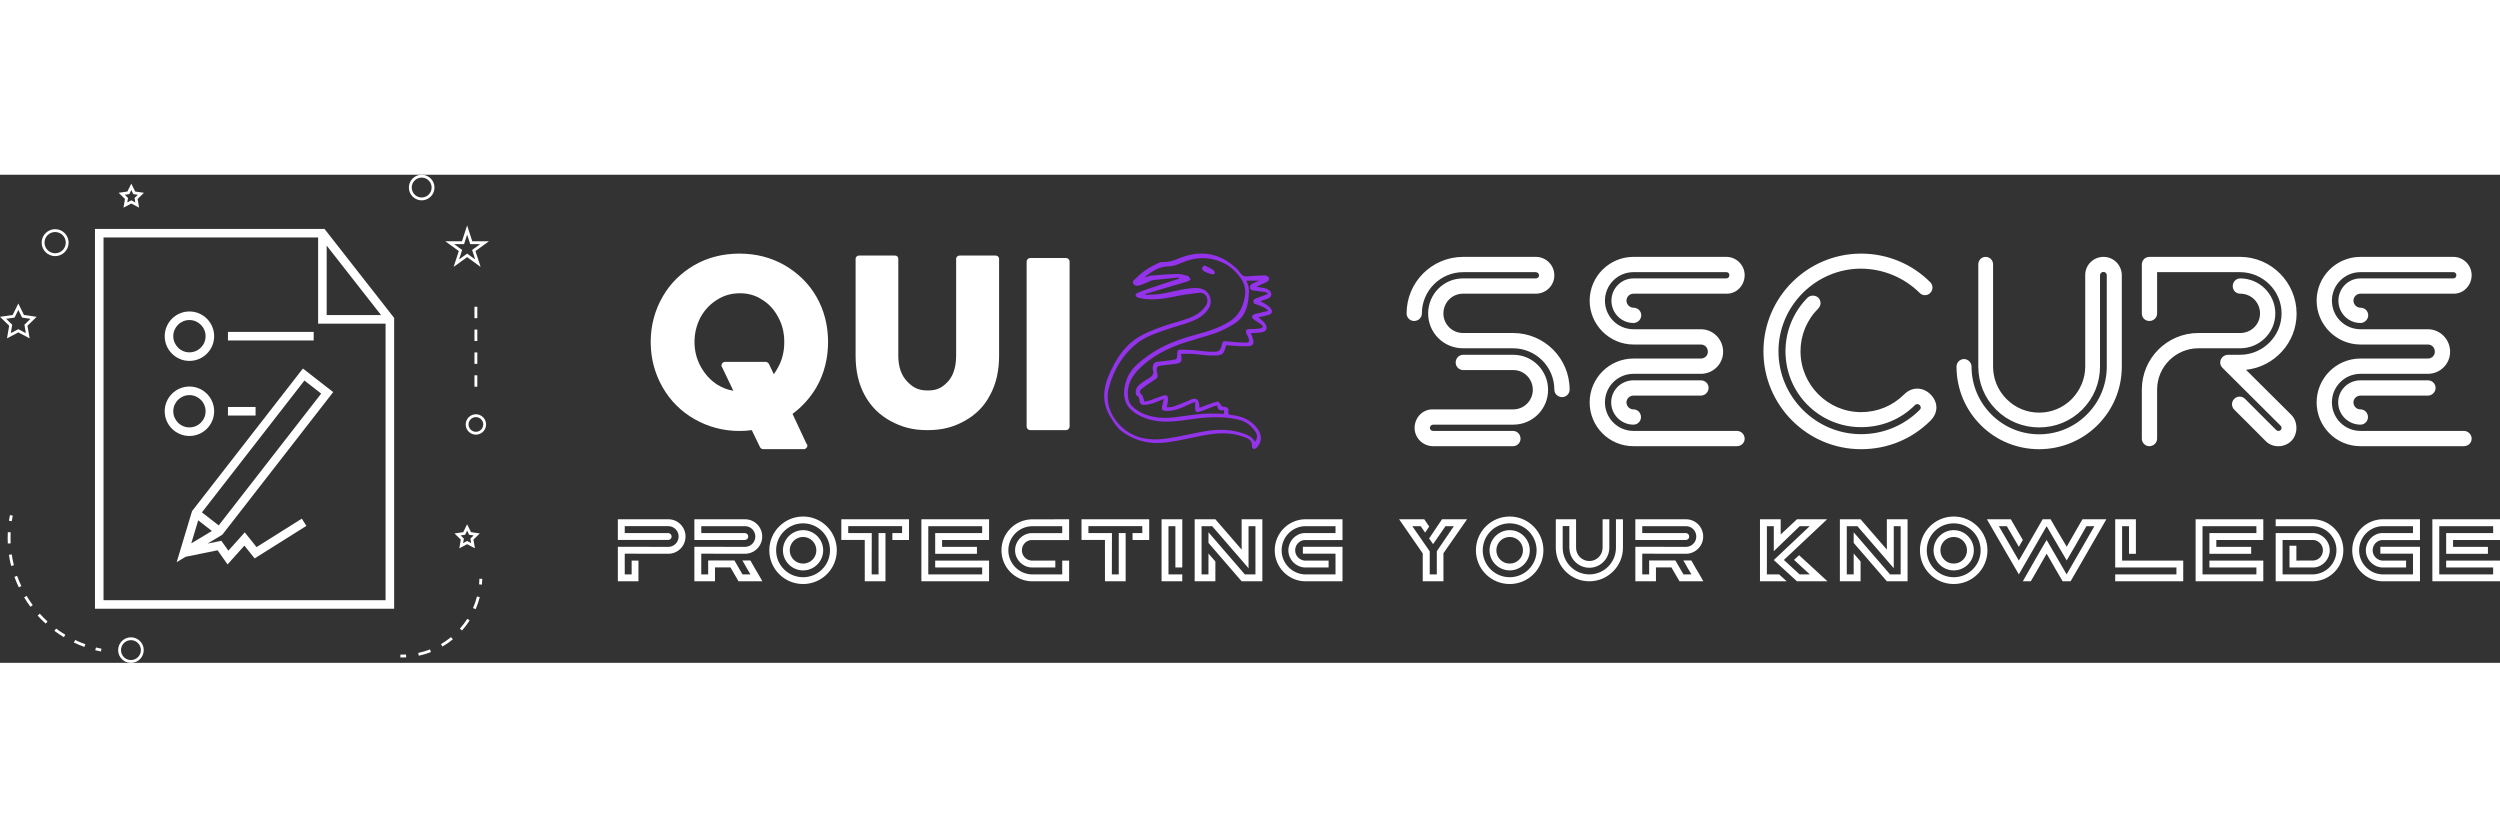 <svg xmlns="http://www.w3.org/2000/svg" width="250" height="83.757"
     viewBox="0 0 380.355 74.26" class="looka-1j8o68f">
    <rect x="0" y="0" width="380.355" height="74.26" fill="#333333" stroke="none"/>
    <defs id="SvgjsDefs3181"></defs>
    <g id="SvgjsG3182" featurekey="JKiIdh-0"
       transform="matrix(0.869,0,0,0.869,-4.505,-4.576)"
       fill="#ffffff">
        <path xmlns="http://www.w3.org/2000/svg"
              d="M21.81,81.25h52.38V30.331L66.103,20l-3.883-4.962l-0.226-0.288H21.81V81.25z M62.379,17.675l2.734,3.494L71.9,29.84h-9.521  V17.675z M23.31,16.25h37.569v15.09H72.69v48.41H23.31V16.25z"></path>
        <path xmlns="http://www.w3.org/2000/svg"
              d="M63.519,43.32l-5.304-4.127L38.892,64.049l-0.085,0.11l-2.69,8.933l1.554-0.935l5.606-1.142l1.75,2.474l2.943-3.292  l1.795,2.241l9.058-5.694l-0.798-1.27l-7.926,4.981l-2.066-2.579l-2.869,3.208l-1.227-1.733l-2.42,0.492l2.597-1.563L63.519,43.32z   M38.673,69.803l1.214-4.031l2.395,1.861L38.673,69.803z M40.536,64.377l17.942-23.078l2.937,2.285L43.474,66.659L40.536,64.377z"></path>
        <rect xmlns="http://www.w3.org/2000/svg" x="45.094" y="32.782" width="15.008" height="1.5"></rect>
        <rect xmlns="http://www.w3.org/2000/svg" x="45.094" y="45.924" width="4.836" height="1.5"></rect>
        <path xmlns="http://www.w3.org/2000/svg"
              d="M38.349,37.86c2.387,0,4.329-1.941,4.329-4.328s-1.942-4.328-4.329-4.328s-4.328,1.941-4.328,4.328  S35.962,37.86,38.349,37.86z M38.349,30.704c1.56,0,2.829,1.269,2.829,2.828s-1.269,2.828-2.829,2.828s-2.828-1.269-2.828-2.828  S36.79,30.704,38.349,30.704z"></path>
        <path xmlns="http://www.w3.org/2000/svg"
              d="M42.678,46.674c0-2.387-1.942-4.328-4.329-4.328s-4.328,1.941-4.328,4.328s1.941,4.328,4.328,4.328  S42.678,49.061,42.678,46.674z M35.521,46.674c0-1.56,1.269-2.828,2.828-2.828s2.829,1.269,2.829,2.828s-1.269,2.828-2.829,2.828  S35.521,48.233,35.521,46.674z"></path>
        <path xmlns="http://www.w3.org/2000/svg"
              d="M30.351,88.492c0-1.236-1.006-2.242-2.242-2.242s-2.242,1.006-2.242,2.242s1.006,2.242,2.242,2.242  S30.351,89.729,30.351,88.492z M26.366,88.492c0-0.961,0.782-1.742,1.742-1.742s1.742,0.781,1.742,1.742s-0.782,1.742-1.742,1.742  S26.366,89.453,26.366,88.492z"></path>
        <path xmlns="http://www.w3.org/2000/svg"
              d="M8.392,27.813L7.401,29.82l-2.216,0.321l1.604,1.563L6.41,33.912l1.982-1.042l1.982,1.042l-0.378-2.208l1.604-1.563  L9.383,29.82L8.392,27.813z M9.458,31.53l0.251,1.468l-1.318-0.692l-1.318,0.692l0.251-1.468L6.26,30.491l1.473-0.214l0.659-1.336  l0.659,1.336l1.473,0.214L9.458,31.53z"></path>
        <path xmlns="http://www.w3.org/2000/svg"
              d="M28.855,8.205l-0.684-1.386l-0.684,1.386l-1.53,0.222l1.107,1.079l-0.261,1.523l1.368-0.719l1.368,0.719l-0.261-1.523  l1.107-1.079L28.855,8.205z M28.875,10.115l-0.704-0.369l-0.704,0.369l0.134-0.783l-0.57-0.556l0.788-0.114l0.352-0.714l0.352,0.714  l0.788,0.114l-0.57,0.556L28.875,10.115z"></path>
        <path xmlns="http://www.w3.org/2000/svg"
              d="M84.753,68.066l1.107,1.079l-0.261,1.524l1.368-0.72l1.368,0.72l-0.261-1.524l1.107-1.079l-1.53-0.223l-0.684-1.385  l-0.684,1.385L84.753,68.066z M86.967,67.588l0.352,0.713l0.788,0.115l-0.57,0.556l0.134,0.784l-0.704-0.37l-0.704,0.37l0.134-0.784  l-0.57-0.556l0.788-0.115L86.967,67.588z"></path>
        <path xmlns="http://www.w3.org/2000/svg"
              d="M86.967,14.135l-0.902,2.777h-2.919l2.361,1.717l-0.902,2.775l2.362-1.716l2.362,1.716l-0.902-2.775l2.361-1.717h-2.919  L86.967,14.135z M87.839,18.438l0.539,1.658l-1.411-1.024l-1.411,1.024l0.539-1.658l-1.411-1.025h1.745l0.539-1.658l0.539,1.658  h1.745L87.839,18.438z"></path>
        <path xmlns="http://www.w3.org/2000/svg"
              d="M79.011,5.267c-1.236,0-2.242,1.006-2.242,2.242s1.006,2.242,2.242,2.242s2.242-1.006,2.242-2.242  S80.247,5.267,79.011,5.267z M79.011,9.251c-0.96,0-1.742-0.781-1.742-1.742s0.782-1.742,1.742-1.742s1.742,0.781,1.742,1.742  S79.971,9.251,79.011,9.251z"></path>
        <path xmlns="http://www.w3.org/2000/svg"
              d="M86.717,48.986c0,0.985,0.801,1.786,1.786,1.786s1.786-0.801,1.786-1.786S89.488,47.2,88.503,47.2  S86.717,48.001,86.717,48.986z M88.503,47.7c0.709,0,1.286,0.577,1.286,1.286s-0.577,1.286-1.286,1.286s-1.286-0.577-1.286-1.286  S87.794,47.7,88.503,47.7z"></path>
        <path xmlns="http://www.w3.org/2000/svg"
              d="M12.477,17.154c0,1.302,1.059,2.361,2.361,2.361s2.361-1.06,2.361-2.361s-1.059-2.36-2.361-2.36  S12.477,15.853,12.477,17.154z M14.838,15.294c1.026,0,1.861,0.835,1.861,1.86c0,1.026-0.835,1.861-1.861,1.861  s-1.861-0.835-1.861-1.861C12.977,16.129,13.812,15.294,14.838,15.294z"></path>
        <path xmlns="http://www.w3.org/2000/svg"
              d="M22.851,88.737l0.099-0.49c-0.325-0.065-0.646-0.138-0.964-0.218l-0.122,0.484C22.189,88.596,22.519,88.67,22.851,88.737z"></path>
        <path xmlns="http://www.w3.org/2000/svg"
              d="M19.958,87.935l0.169-0.471c-0.606-0.217-1.209-0.467-1.793-0.743l-0.214,0.451C18.719,87.456,19.337,87.712,19.958,87.935z  "></path>
        <path xmlns="http://www.w3.org/2000/svg"
              d="M13.514,83.487c-0.478-0.436-0.939-0.898-1.37-1.376l-0.371,0.336c0.441,0.489,0.914,0.963,1.404,1.409L13.514,83.487z"></path>
        <path xmlns="http://www.w3.org/2000/svg"
              d="M16.623,85.804c-0.554-0.333-1.097-0.696-1.612-1.081l-0.299,0.4c0.528,0.395,1.084,0.768,1.653,1.108L16.623,85.804z"></path>
        <path xmlns="http://www.w3.org/2000/svg"
              d="M9.838,78.995L9.41,79.253c0.341,0.569,0.712,1.126,1.104,1.654l0.402-0.297C10.534,80.095,10.171,79.552,9.838,78.995z"></path>
        <path xmlns="http://www.w3.org/2000/svg"
              d="M6.745,71.809c0.096,0.651,0.227,1.308,0.388,1.95l0.485-0.121C7.46,73.01,7.333,72.37,7.239,71.736L6.745,71.809z"></path>
        <path xmlns="http://www.w3.org/2000/svg"
              d="M6.526,68.852c0,0.327,0.008,0.653,0.024,0.979l0.499-0.023c-0.015-0.317-0.023-0.636-0.023-0.955  c0-0.327,0.008-0.656,0.024-0.985l-0.499-0.025C6.534,68.18,6.526,68.517,6.526,68.852z"></path>
        <path xmlns="http://www.w3.org/2000/svg"
              d="M8.924,77.284c-0.277-0.584-0.527-1.187-0.743-1.791L7.71,75.661c0.222,0.62,0.478,1.238,0.762,1.838L8.924,77.284z"></path>
        <path xmlns="http://www.w3.org/2000/svg"
              d="M6.75,65.848l0.494,0.074c0.048-0.324,0.105-0.648,0.17-0.973l-0.49-0.098C6.857,65.184,6.799,65.516,6.75,65.848z"></path>
        <path xmlns="http://www.w3.org/2000/svg"
              d="M89.617,76.011l-0.5-0.01c-0.007,0.33-0.025,0.658-0.055,0.982l0.498,0.045C89.591,76.692,89.61,76.353,89.617,76.011z"></path>
        <path xmlns="http://www.w3.org/2000/svg"
              d="M80.458,88.372c-0.666,0.259-1.357,0.465-2.055,0.614l0.104,0.488c0.724-0.153,1.44-0.368,2.131-0.636L80.458,88.372z"></path>
        <path xmlns="http://www.w3.org/2000/svg"
              d="M86.072,85.063c0.492-0.554,0.944-1.15,1.342-1.772l-0.421-0.27c-0.384,0.601-0.819,1.176-1.295,1.71L86.072,85.063z"></path>
        <path xmlns="http://www.w3.org/2000/svg"
              d="M88.001,81.128l0.459,0.199c0.295-0.679,0.538-1.387,0.721-2.104l-0.484-0.125C88.52,79.791,88.286,80.474,88.001,81.128z"></path>
        <path xmlns="http://www.w3.org/2000/svg"
              d="M84.468,86.604l-0.317-0.387c-0.55,0.451-1.143,0.863-1.761,1.225l0.253,0.432C83.283,87.498,83.897,87.071,84.468,86.604z"></path>
        <path xmlns="http://www.w3.org/2000/svg"
              d="M76.271,89.265c-0.325,0.017-0.652,0.023-0.983,0.016l-0.01,0.5c0.094,0.002,0.188,0.003,0.282,0.003  c0.247,0,0.492-0.007,0.736-0.019L76.271,89.265z"></path>
        <rect xmlns="http://www.w3.org/2000/svg" x="88.253" y="36.377" width="0.5" height="2"></rect>
        <rect xmlns="http://www.w3.org/2000/svg" x="88.253" y="28.377" width="0.5" height="2"></rect>
        <rect xmlns="http://www.w3.org/2000/svg" x="88.253" y="40.377" width="0.5" height="2"></rect>
        <rect xmlns="http://www.w3.org/2000/svg" x="88.253" y="32.377" width="0.5" height="2"></rect>
    </g>
    <g id="SvgjsG3183" featurekey="sloganFeature-0"
       transform="matrix(0.673,0,0,0.673,94,48.393)" fill="#ffffff">
        <path d="M0 5.98 l11.42 0 c2.14 0 3.88 1.74 3.88 3.9 c0 2.14 -1.74 3.9 -3.88 3.9 l-9.86 -0.02 l0 4.68 l1.56 0 l0 -3.12 l1.54 0 l0 4.68 l-4.66 0 l0 -7.8 l11.42 0.02 c1.28 0 2.32 -1.06 2.32 -2.34 c0 -1.3 -1.04 -2.34 -2.32 -2.34 l-9.86 0 l0 1.56 l9.86 0 c0.4 0.02 0.74 0.36 0.74 0.78 s-0.32 0.76 -0.78 0.78 l-0.02 0 l-11.36 0 l0 -4.68 z M32.68 20 l-5.4 0 l-1.82 -3.14 l-3.5 0 l0 3.14 l-4.66 0 l0 -7.8 l11.44 0.02 c1.3 0 2.34 -1.06 2.34 -2.34 c0 -1.3 -1.04 -2.34 -2.34 -2.34 l-9.88 0 l0 1.56 l9.88 0 c0.42 0.02 0.74 0.36 0.74 0.78 s-0.32 0.76 -0.74 0.78 l-0.02 0 l-0.02 0 l-11.4 0 l0 -4.68 l11.44 0 c2.16 0 3.9 1.74 3.9 3.9 c0 2.14 -1.74 3.9 -3.9 3.9 l-9.88 -0.02 l0 4.68 l1.56 0 l0 -3.14 l5.94 0 c0.64 1.16 1.72 2.94 1.82 3.14 l1.8 0 c-0.16 -0.22 -1.08 -1.86 -1.82 -3.14 l1.8 0 c0.66 1.14 1.32 2.32 1.86 3.2 z M41.88 5.36 c4.2 0 7.62 3.42 7.62 7.64 s-3.42 7.62 -7.62 7.62 c-4.22 0 -7.64 -3.4 -7.64 -7.62 s3.42 -7.64 7.64 -7.64 z M41.88 19.08 c3.36 0 6.08 -2.72 6.08 -6.08 s-2.72 -6.1 -6.08 -6.1 c-3.38 0 -6.1 2.74 -6.1 6.1 s2.72 6.08 6.1 6.08 z M41.88 8.44 c2.5 0 4.54 2.06 4.54 4.56 s-2.04 4.54 -4.54 4.54 s-4.56 -2.04 -4.56 -4.54 s2.06 -4.56 4.56 -4.56 z M41.88 16 c1.66 0 3 -1.34 3 -3 c0 -1.68 -1.34 -3.02 -3 -3.02 c-1.68 0 -3.02 1.34 -3.02 3.02 c0 1.66 1.34 3 3.02 3 z M50.52 10.66 l0 -4.68 l15.3 0 l0 4.68 l-3.76 0 l0 -1.56 l2.2 0 l0 -1.56 l-12.18 0 l0 1.56 l5.32 0 l-0.02 9.34 l1.56 0 l0 -9.34 l1.56 0 l0 10.9 l-4.68 0 l0 -9.34 l-5.3 0 z M83.92 5.98 l0 4.68 l-10.62 0 l0 1.56 l7.88 0 l0 1.56 l-9.44 0 l0 -4.68 l10.62 0 l0 -1.56 l-12.18 0 l0 10.9 l12.18 0 l0 -1.56 l-10.62 0 l0 -1.56 l12.18 0 l0 4.68 l-15.3 0 l0 -14.02 l15.3 0 z M102.02 5.98 l0 4.7 l-8.6 0 c-1.18 0.1 -2.08 1.12 -2.08 2.32 s0.9 2.18 2.08 2.32 l5.48 0 l0 1.56 l-5.48 0 c-2.02 -0.16 -3.62 -1.82 -3.62 -3.9 c0 -2 1.54 -3.7 3.54 -3.86 l7.12 0 l0 -1.58 l-7.04 0 l0 0.02 c-2.86 0.16 -5.14 2.52 -5.14 5.44 c0 2.9 2.28 5.28 5.14 5.44 l7.04 0 l0 -3.12 l1.56 0 l0 4.68 l-8.6 0 c-3.74 -0.16 -6.7 -3.24 -6.7 -7 c0 -3.78 2.96 -6.84 6.7 -7 z M104.82 10.66 l0 -4.68 l15.3 0 l0 4.68 l-3.76 0 l0 -1.56 l2.2 0 l0 -1.56 l-12.18 0 l0 1.56 l5.32 0 l-0.02 9.34 l1.56 0 l0 -9.34 l1.56 0 l0 10.9 l-4.68 0 l0 -9.34 l-5.3 0 z M127.6 20 l-4.68 0 l0 -14.02 l4.68 0 l0 10.9 l-1.56 0 l0 -9.34 l-1.56 0 l0 10.9 l3.12 0 l0 1.56 z M141.02 12.84 l0 -6.86 l4.68 0 l0 14.02 l-4.68 0 l-7.5 -8.68 l0 -2.4 l8.22 9.52 l2.4 0 l0 -10.9 l-1.56 0 l0 9.5 l-8.22 -9.5 l-2.4 0 l0 10.9 l1.56 0 l0 -4.72 l1.56 1.8 l0 4.48 l-4.68 0 l0 -14.02 l4.68 0 z M154.86 12.2 l8.96 0 l0 7.8 l-8.62 0 c-3.74 -0.16 -6.7 -3.24 -6.7 -7 c0 -3.78 2.96 -6.86 6.7 -7.02 l8.62 0 l0 4.7 l-8.62 0 c-1.18 0.1 -2.08 1.12 -2.08 2.3 c0 1.22 0.9 2.18 2.08 2.34 l5.48 0 l0 1.56 l-5.48 0 c-2.02 -0.16 -3.62 -1.82 -3.62 -3.9 c0 -2 1.54 -3.72 3.54 -3.88 l7.12 0 l0 -1.56 l-7.04 0 c-2.86 0.16 -5.14 2.54 -5.14 5.46 c0 2.9 2.28 5.28 5.14 5.44 l7.04 0 l0 -4.68 l-7.38 0 l0 -1.56 z M186.32 5.98 l5.66 0 l-5.34 7.68 l0 6.34 l-4.68 0 l0 -6.3 l-5.34 -7.72 l5.68 0 l1.12 1.64 l-0.92 1.38 l-1 -1.46 l-1.9 0 l3.92 5.66 l0.02 0.02 l0 5.22 l1.6 0 l0 -5.24 l3.86 -5.66 l-1.9 0 l-2.8 4.06 l-0.9 -1.28 z M201.62 5.36 c4.2 0 7.62 3.42 7.62 7.64 s-3.42 7.62 -7.62 7.62 c-4.22 0 -7.64 -3.4 -7.64 -7.62 s3.42 -7.64 7.64 -7.64 z M201.62 19.08 c3.36 0 6.08 -2.72 6.08 -6.08 s-2.72 -6.1 -6.08 -6.1 c-3.38 0 -6.1 2.74 -6.1 6.1 s2.72 6.08 6.1 6.08 z M201.62 8.44 c2.5 0 4.54 2.06 4.54 4.56 s-2.04 4.54 -4.54 4.54 s-4.56 -2.04 -4.56 -4.54 s2.06 -4.56 4.56 -4.56 z M201.62 16 c1.66 0 3 -1.34 3 -3 c0 -1.68 -1.34 -3.02 -3 -3.02 c-1.68 0 -3.02 1.34 -3.02 3.02 c0 1.66 1.34 3 3.02 3 z M227.22 5.98 l0 6.44 c0 4.16 -3.4 7.58 -7.6 7.58 c-4.12 0 -7.42 -3.24 -7.58 -7.32 l0 -6.7 l4.58 0 l0 6.44 c0 1.66 1.34 3 3 3 s2.94 -1.3 3 -2.92 l0 -6.52 l1.52 0 l0 6.44 c0 2.48 -2.02 4.52 -4.52 4.52 c-2.46 0 -4.5 -2 -4.5 -4.48 l-0.02 0 l0 -4.94 l-1.5 0 l0 5 c0.06 3.28 2.74 5.92 6.02 5.92 c3.34 0 6.02 -2.7 6.02 -6.02 l0 -6.44 l1.58 0 z  M245.4 20 l-5.4 0 l-1.82 -3.14 l-3.5 0 l0 3.14 l-4.66 0 l0 -7.8 l11.44 0.02 c1.3 0 2.34 -1.06 2.34 -2.34 c0 -1.3 -1.04 -2.34 -2.34 -2.34 l-9.88 0 l0 1.56 l9.88 0 c0.42 0.02 0.74 0.36 0.74 0.78 s-0.32 0.76 -0.74 0.78 l-0.02 0 l-0.02 0 l-11.4 0 l0 -4.68 l11.44 0 c2.16 0 3.9 1.74 3.9 3.9 c0 2.14 -1.74 3.9 -3.9 3.9 l-9.88 -0.02 l0 4.68 l1.56 0 l0 -3.14 l5.94 0 c0.64 1.16 1.72 2.94 1.82 3.14 l1.8 0 c-0.16 -0.22 -1.08 -1.86 -1.82 -3.14 l1.8 0 c0.66 1.14 1.32 2.32 1.86 3.2 z M265.9 15.16 l1.14 -1.06 l6.42 5.9 l-6.9 0 l-5.24 -4.8 l8.12 -7.66 l-2.26 0 l-5.86 5.66 l0 -5.66 l-1.56 0 l0 10.9 l2.76 0 l1.72 1.56 l-6.04 0 l0 -14.02 l4.68 0 l0 3.44 l3.68 -3.44 l6.82 0 l-9.78 9.2 l3.56 3.26 l2.3 0 z M286.88 12.84 l0 -6.86 l4.68 0 l0 14.02 l-4.68 0 l-7.5 -8.68 l0 -2.4 l8.22 9.52 l2.4 0 l0 -10.9 l-1.56 0 l0 9.5 l-8.22 -9.5 l-2.4 0 l0 10.9 l1.56 0 l0 -4.72 l1.56 1.8 l0 4.48 l-4.68 0 l0 -14.02 l4.68 0 z M302 5.36 c4.2 0 7.62 3.42 7.62 7.64 s-3.42 7.62 -7.62 7.62 c-4.22 0 -7.64 -3.4 -7.64 -7.62 s3.42 -7.64 7.64 -7.64 z M302 19.08 c3.36 0 6.08 -2.72 6.08 -6.08 s-2.72 -6.1 -6.08 -6.1 c-3.38 0 -6.1 2.74 -6.1 6.1 s2.72 6.08 6.1 6.08 z M302 8.44 c2.5 0 4.54 2.06 4.54 4.56 s-2.04 4.54 -4.54 4.54 s-4.56 -2.04 -4.56 -4.54 s2.06 -4.56 4.56 -4.56 z M302 16 c1.66 0 3 -1.34 3 -3 c0 -1.68 -1.34 -3.02 -3 -3.02 c-1.68 0 -3.02 1.34 -3.02 3.02 c0 1.66 1.34 3 3.02 3 z M331.1 5.98 l5.4 0 c-0.3 0.5 -2.32 4.02 -4.26 7.4 c-1.14 1.98 -2.4 4.2 -3.82 6.62 l-1.8 0 l-1.58 -2.7 c-0.8 -1.46 -1.72 -2.96 -2.04 -3.54 c-0.94 1.62 -1.82 3.16 -2.48 4.34 c-0.38 0.68 -0.76 1.32 -1.1 1.9 l-1.8 0 c0.16 -0.32 4.92 -8.64 5.38 -9.34 c0.04 0.04 1.16 1.98 2.28 3.92 l2.24 3.86 c0.96 -1.66 2.52 -4.4 3.86 -6.7 l2.42 -4.2 l-1.8 0 c-1.76 3.1 -3.02 5.3 -4.46 7.74 l-2.24 -3.8 l-2.3 -3.94 c-2.5 4.32 -3.98 6.96 -6.28 10.9 c-0.14 -0.24 -7.24 -12.44 -7.22 -12.46 l5.4 0 l2.72 4.68 l-0.9 1.56 l-2.72 -4.68 l-1.8 0 c0.4 0.64 4.14 7.16 4.52 7.78 l3.92 -6.8 l1.46 -2.54 l1.8 0 c0.18 0.34 2.78 4.8 3.64 6.2 c1.12 -1.92 1.98 -3.44 2.6 -4.54 z M340.06 7.54 l0 7.78 l13.82 0 l0 4.68 l-15.38 0 l0 -1.56 l13.84 0 l0 -1.56 l-13.84 0 l0 -10.9 l4.68 0 l0 7.8 l-1.56 0 l0 -6.24 l-1.56 0 z M371.98 5.98 l0 4.68 l-10.62 0 l0 1.56 l7.88 0 l0 1.56 l-9.44 0 l0 -4.68 l10.62 0 l0 -1.56 l-12.18 0 l0 10.9 l12.18 0 l0 -1.56 l-10.62 0 l0 -1.56 l12.18 0 l0 4.68 l-15.3 0 l0 -14.02 l15.3 0 z M374.78 5.98 l8.6 0 c3.74 0.16 6.7 3.24 6.7 7 c0 3.78 -2.96 6.86 -6.7 7.02 l-8.6 0 l0 -10.9 l8.6 0 c2.02 0.16 3.62 1.82 3.62 3.9 c0 2 -1.54 3.72 -3.54 3.88 l-5.56 0 l0 -4.92 l1.56 0 l0 3.36 l3.92 -0.02 c1.18 -0.1 2.08 -1.12 2.08 -2.3 c0 -1.02 -0.64 -1.86 -1.54 -2.2 c-0.34 -0.14 -0.54 -0.14 -1.08 -0.14 l-6.5 0 l0 7.78 l7.04 0 c2.86 -0.16 5.14 -2.52 5.14 -5.46 c0 -2.9 -2.28 -5.28 -5.14 -5.44 l-8.6 0 l0 -1.56 z M398.44 12.2 l8.96 0 l0 7.8 l-8.62 0 c-3.74 -0.16 -6.7 -3.24 -6.7 -7 c0 -3.78 2.96 -6.86 6.7 -7.02 l8.62 0 l0 4.7 l-8.62 0 c-1.18 0.1 -2.08 1.12 -2.08 2.3 c0 1.22 0.9 2.18 2.08 2.34 l5.48 0 l0 1.56 l-5.48 0 c-2.02 -0.16 -3.62 -1.82 -3.62 -3.9 c0 -2 1.54 -3.72 3.54 -3.88 l7.12 0 l0 -1.56 l-7.04 0 c-2.86 0.16 -5.14 2.54 -5.14 5.46 c0 2.9 2.28 5.28 5.14 5.44 l7.04 0 l0 -4.68 l-7.38 0 l0 -1.56 z M425.5 5.98 l0 4.68 l-10.62 0 l0 1.56 l7.88 0 l0 1.56 l-9.44 0 l0 -4.68 l10.62 0 l0 -1.56 l-12.18 0 l0 10.9 l12.18 0 l0 -1.56 l-10.62 0 l0 -1.56 l12.18 0 l0 4.68 l-15.3 0 l0 -14.02 l15.3 0 z"></path>
    </g>
    <g id="SvgjsG3184" featurekey="nameLeftFeature-0"
       transform="matrix(2.095,0,0,2.095,96.905,-3.043)" fill="#ffffff">
        <path d="M9.16 21.38 c-0.08 0 -0.18 -0.06 -0.22 -0.14 l-0.6 -1.24 c-0.28 0.04 -0.58 0.06 -0.9 0.06 c-1.18 0 -2.28 -0.3 -3.26 -0.86 s-1.76 -1.34 -2.32 -2.32 s-0.86 -2.08 -0.86 -3.28 s0.3 -2.3 0.86 -3.28 s1.34 -1.74 2.3 -2.3 c0.98 -0.56 2.08 -0.84 3.28 -0.84 s2.3 0.28 3.28 0.84 c0.96 0.56 1.76 1.32 2.32 2.3 s0.84 2.08 0.84 3.28 c0 1.18 -0.28 2.3 -0.84 3.28 c-0.46 0.78 -1.04 1.42 -1.74 1.94 l1 2.14 c0.04 0.04 0.08 0.1 0.08 0.16 c0 0.14 -0.12 0.26 -0.26 0.26 l-2.96 0 z M7 17.14 l-0.8 -1.68 c-0.04 -0.04 -0.06 -0.1 -0.06 -0.16 c0 -0.14 0.12 -0.26 0.26 -0.26 l2.94 0 c0.1 0 0.18 0.06 0.24 0.14 l0.36 0.76 c0.12 -0.16 0.22 -0.34 0.32 -0.52 c0.3 -0.54 0.44 -1.16 0.44 -1.82 s-0.14 -1.26 -0.44 -1.8 c-0.28 -0.54 -0.68 -0.98 -1.18 -1.28 c-0.48 -0.32 -1.02 -0.46 -1.6 -0.46 s-1.14 0.14 -1.64 0.46 c-0.52 0.32 -0.92 0.74 -1.22 1.28 c-0.28 0.54 -0.44 1.14 -0.44 1.8 s0.16 1.26 0.46 1.8 s0.7 0.98 1.2 1.3 c0.36 0.22 0.76 0.38 1.16 0.44 z M21.1 20 c-1.08 0 -1.86 -0.22 -2.68 -0.66 c-0.8 -0.44 -1.44 -1.06 -1.88 -1.88 c-0.44 -0.8 -0.66 -1.76 -0.66 -2.86 l0 -7.04 c0 -0.14 0.12 -0.24 0.26 -0.24 l2.6 0 c0.14 0 0.24 0.1 0.24 0.24 l0 7.04 c0 0.8 0.22 1.42 0.64 1.86 s0.8 0.66 1.5 0.66 s1.06 -0.22 1.46 -0.64 c0.4 -0.44 0.6 -1.08 0.6 -1.88 l0 -7.04 c0 -0.14 0.12 -0.24 0.26 -0.24 l2.6 0 c0.14 0 0.26 0.1 0.26 0.24 l0 7.04 c0 1.1 -0.22 2.06 -0.66 2.86 c-0.42 0.82 -1.06 1.44 -1.86 1.88 s-1.6 0.66 -2.68 0.66 z M28.56 20 c-0.14 0 -0.26 -0.12 -0.26 -0.26 l0 -11.98 c0 -0.14 0.12 -0.26 0.26 -0.26 l2.6 0 c0.14 0 0.26 0.12 0.26 0.26 l0 11.98 c0 0.14 -0.12 0.26 -0.26 0.26 l-2.6 0 z"></path>
    </g>
    <g id="SvgjsG3185" featurekey="inlineSymbolFeature-0"
       transform="matrix(0.363,0,0,0.363,162.74,9.868)"
       fill="#9333ea">
        <g xmlns="http://www.w3.org/2000/svg">
            <path d="M84.3,28.9c-0.5-0.7-1.2-1.2-1.9-1.7c-0.7-0.5-1.5-0.8-2.5-1.3c0.7-0.3,1.2-0.5,1.6-0.6c0.5-0.2,1.1-0.4,1.6-0.6   c1.7-0.7,1.9-2.3,0.5-3.5c-0.6-0.5-1.3-0.7-2.1-0.9c-1-0.2-2.1-0.3-3.1-0.5c0.7-0.5,1.4-0.8,2.1-1.1c0.9-0.4,1.8-0.7,2.5-1.2   c0.4-0.3,0.7-1,0.6-1.4c-0.2-0.5-0.8-0.8-1.3-1.1c-0.3-0.1-0.7,0-1.1,0c-2.3,0.1-4.7,0.2-7,0.4c-1.2,0.1-2-0.4-2.7-1.4   c-0.5-0.8-1.1-1.5-1.8-2.1C62.6,5.3,54.3,4.3,45.4,8c-2,0.9-4.1,1.5-6.4,1.4c-0.6,0-1.3,0.1-1.8,0.4c-3.6,1.6-6.8,3.7-9.5,6.5   c-0.6,0.6-1.7,1.1-1,2.2c0.7,1.2,1.9,0.9,2.9,0.6c1.3-0.4,2.6-1,3.9-1.6c0.5-0.2,0.9-0.4,1.4-0.5c3.6-0.4,7.2-0.8,10.8-1.1   c0,0.2,0,0.3,0.1,0.5c-4.3,1.4-8.5,2.7-12.8,4.2c-1.5,0.5-3,1.1-4.5,1.7c-1.1,0.5-1.2,1.3-0.1,1.9c0.4,0.2,0.8,0.3,1.3,0.4   c4.6,0.9,9.2,0.3,13.7-0.6c3.6-0.8,7.2-1.3,10.8-1.7c1.3-0.2,2.6,0.5,3.2,1.7c0.5,1.2,0.5,2.6-0.4,3.8c-1.8,2.6-4.4,4.2-7.2,5.2   c-3.5,1.2-7,2.1-10.5,3.3c-4.2,1.5-8.4,3-12,5.6c-5.1,3.7-8.2,8.9-10.7,14.5c-2.6,5.9-3.2,11.9,0.4,17.8c1.5,2.4,2.9,4.8,5.3,6.5   c5.5,3.9,11.7,5.2,18.3,4.3c5.2-0.7,10.2-1.9,15.3-2.9c5.8-1.1,11.5-1.5,17.1,0.6c2,0.7,3.7,1.5,3.4,4.1c0,0.3,0.3,0.8,0.6,0.9   c0.3,0.1,0.8,0,1.1-0.2c2.4-2.2,2.7-5.3,0.8-8c-2.7-3.9-6.6-5.5-11.1-6c-1-0.1-1.5-0.4-1.3-1.5c0.2-1.3-0.4-1.9-1.8-1.9   c-0.4,0-0.9-0.2-1.1-0.5c-1.1-1.8-1.2-2-3.2-1.3c-2,0.7-4,1.4-6,2.2c0-0.6-0.1-1.1-0.1-1.5c-0.3-2.1-1.4-2.8-3.4-2   c-0.5,0.2-0.9,0.5-1.3,0.6c-2,0.8-4.1,1.7-6.1,2.4c-0.8,0.3-1.8,0.2-2.8,0.3c0.2-1.2,0.5-2.2,0.5-3.1c0.1-1.9-0.5-2.3-2.4-1.7   c-1.7,0.6-3.4,1.3-5.2,1.9c-0.8,0.3-1.7,0.4-2.3,0.5c-0.4-1.2-0.5-2.3-1.1-2.9c-1.2-1-0.8-1.8,0.1-2.5c1.4-1.2,2.9-2.2,4.5-3.2   c2.2-1.4,2.3-1.4,1.8-3.9c-0.3-1.9-0.1-2.3,1.8-2.6c0.5-0.1,1-0.1,1.5-0.2c1.6-0.2,3.3-0.3,4.9-0.6c1.9-0.3,2.3-1,2-2.9   c-0.1-0.4-0.1-0.8-0.1-1.2c1.7,0,3.3-0.1,4.9,0c3,0.2,6,0.8,9,0.7c3.6-0.1,4-0.6,4.9-4.1c0-0.1,0.1-0.1,0.2-0.3   c0.4,0.1,0.9,0.2,1.4,0.2c2.5,0.1,4.9,0.4,7.4,0.3c2.3,0,2.9-0.9,2.3-3.1c-0.2-0.8-0.6-1.6-0.9-2.4c1.5-0.1,3-0.1,4.4-0.3   c2.2-0.3,2.9-1.8,1.6-3.7c-0.5-0.7-1.2-1.3-1.9-1.9c-0.2-0.2-0.5-0.4-0.9-0.7c1.7-0.4,3.1-0.7,4.5-1.1   C84.8,31.1,85.2,30.1,84.3,28.9z M70.9,75.5c3.2,0.8,5.5,2.7,7.2,5.4c0.7,1.2,0.5,2.5-0.4,3.9c-1-1.9-2.6-2.7-4.4-3.4   c-5.8-2.1-11.7-2-17.7-0.9c-5.1,1-10.1,2.2-15.2,2.9c-6.3,0.9-12.5,0.2-17.6-4c-5-4.1-8.1-10.4-6.4-17.2c2-7.6,5.9-14.2,12.2-19   c3.7-2.8,8.2-4.2,12.6-5.7c3.2-1.1,6.5-1.9,9.6-3.1c2.7-1,5.3-2.5,7.1-5c2.6-3.5,0.8-8.4-3.6-9c-2.1-0.3-4.4,0.1-6.5,0.4   c-3.3,0.6-6.6,1.5-9.9,2c-2,0.3-4.1,0.2-6.1,0.4c0-0.1-0.1-0.2-0.1-0.3c0.4-0.2,0.8-0.4,1.3-0.5c5.5-1.6,11-3.3,16.5-4.9   c0.4-0.1,0.8-0.5,1.2-0.8c-0.4-0.5-0.7-1.4-1.2-1.5c-1.4-0.4-2.9-0.8-4.4-0.8c-3.8,0.1-7.5,0.4-11.2,0.7c-0.7,0.1-1.4,0.5-2.4,0.8   c0.3-0.4,0.5-0.6,0.7-0.8c2.8-2.1,5.7-3.9,9.5-3.9c1.8,0,3.6-0.8,5.3-1.5c5.6-2.4,11.2-2.7,16.8-0.2c3.2,1.4,5.8,3.7,7.9,6.7   c1.8,2.6,2.2,5,1.7,7.9c-0.8,4.4-2.7,8-6.7,10.4c-4.4,2.7-9.2,4.1-14,5.4c-6.9,1.9-13.6,4.3-19.5,8.5c-3.9,2.8-7.8,5.7-9.4,10.5   c-2.1,6.2-1,11.2,4.6,14.4c4.7,2.7,9.8,3.3,15.1,2.9c4.1-0.3,8.1-1.1,12.2-1.5C60.8,74.3,65.9,74.3,70.9,75.5z M79.4,30.8   c-0.7,0.2-1.4,0.2-2,0.5c-0.4,0.2-1,0.6-1,1c0,0.4,0.4,0.9,0.8,1.2c1,0.8,2.1,1.3,3.1,2.1c0.9,0.8,0.8,1.4-0.4,1.6   c-1.5,0.3-3.1,0.3-4.7,0.3c-1.2,0.1-1.6,0.5-1.2,1.7c0.3,0.7,0.7,1.4,1,2.1c0.5,1.3,0.2,1.9-1.2,1.9c-2.8-0.1-5.6-0.3-8.4-0.6   c-0.9-0.1-1.3,0.1-1.5,1c-0.8,3.1-1.1,3.5-4.3,3.4c-2.6,0-5.3-0.5-7.9-0.7c-1.9-0.1-3.8-0.2-5.6-0.1c-1.2,0-0.9,1.1-1,1.7   c-0.1,2.3-0.1,2.3-2.4,2.6c-1.9,0.3-3.8,0.5-5.7,0.7c-1.6,0.1-2.1,1-2.2,2.4c0,0.2-0.1,0.5,0,0.7c0.9,2.3-0.6,3.3-2.3,4.2   c-1.2,0.7-2.3,1.5-3.4,2.4c-1,0.8-1.5,2-1.4,3.4c0,0.3,0.1,0.9,0.3,1c1.3,0.6,1.2,1.8,1.4,2.9c0.1,0.5,0.9,1.1,1.3,1.1   c1.2,0,2.4-0.2,3.5-0.5c1.7-0.5,3.3-1.2,5.3-2c-0.3,1.1-0.5,2-0.7,2.8c-0.4,1.7,0,2.2,1.8,2.2c3.6,0.1,6.7-1.4,9.8-2.9   c0.6-0.3,1.3-0.5,2.2-0.9c0,1.1,0,1.9,0,2.7c0.1,1.5,0.5,1.9,2,1.4c1.9-0.6,3.7-1.4,5.5-2.1c0.5-0.2,1.1-0.3,1.8-0.5   c0,2,1.3,2.3,2.8,2c0,0.6,0,1,0,1.5c-3,0-5.9-0.2-8.8,0c-4.1,0.3-8.1,1-12.1,1.5c-4.5,0.5-8.9,0.2-13.1-1.6   c-1.7-0.8-3.4-1.9-4.7-3.3c-0.8-0.8-1.4-2.2-1.5-3.4c-0.7-4.8,1.3-8.7,4.7-12.1c5.5-5.4,12.2-8.8,19.5-11.1   c4.1-1.3,8.3-2.4,12.4-3.8c2.7-1,5.3-2.3,7.7-3.8C73,32.9,74.7,28.7,75,24c0.2-2.2,0.4-4.5-1-6.8c1.9,0,3.5,0,5.5,0   c-0.9,0.4-1.6,0.7-2.4,1c-0.9,0.3-1.6,0.9-1.5,2c0.1,1,1,1.1,1.8,1.2c1.3,0.2,2.7,0.3,4,0.5c0.5,0.1,1.1,0.3,1.6,0.5   c0,0.1,0,0.3,0,0.4c-1.5,0.6-3,1.1-4.5,1.7c-0.7,0.3-1.5,0.4-1.5,1.4c0,1.1,0.9,1.1,1.6,1.4c1.6,0.5,3.2,1.1,4.7,2.5   C81.9,30.2,80.7,30.5,79.4,30.8z"></path>
            <path d="M60.9,14.3c-0.2-0.5-0.2-1.2-0.5-1.4c-1.2-0.8-2.4-1.4-3.9-2.1c-0.4,0.5-1,0.8-1,1.1c0,0.4,0.3,1.1,0.6,1.3   c1.1,0.6,2.2,1,3.3,1.3C59.9,14.7,60.4,14.4,60.9,14.3z"></path>
        </g>
    </g>
    <g id="SvgjsG3186" featurekey="nameRightFeature-0"
       transform="matrix(1.905,0,0,1.905,202.381,3.2)" fill="#ffffff">
        <path d="M10.62 4.88 l5.8 0 c0.82 0 1.48 0.66 1.48 1.48 c0 0.8 -0.66 1.46 -1.48 1.46 l-5.82 0 c-0.86 0 -1.56 0.7 -1.56 1.58 c0 0.86 0.7 1.56 1.56 1.56 l4 0 c2.5 0 4.52 2.02 4.52 4.52 c0 0.34 -0.28 0.6 -0.6 0.6 c-0.34 0 -0.62 -0.26 -0.62 -0.6 c0 -1.82 -1.48 -3.3 -3.3 -3.3 l-4 0 c-1.54 0 -2.78 -1.24 -2.78 -2.78 s1.24 -2.8 2.78 -2.8 l5.82 0 c0.14 0 0.26 -0.1 0.26 -0.24 s-0.12 -0.26 -0.26 -0.26 l-5.8 0 c-1.82 0 -3.3 1.48 -3.3 3.3 c0 0.34 -0.28 0.6 -0.62 0.6 c-0.32 0 -0.6 -0.26 -0.6 -0.6 c0 -2.5 2.02 -4.52 4.52 -4.52 z M10.62 12.7 l4 0 c1.54 0 2.78 1.26 2.78 2.8 s-1.24 2.78 -2.78 2.78 l-6.4 0 c-0.14 0 -0.26 0.12 -0.26 0.26 s0.12 0.24 0.26 0.24 l6.38 0 c0.34 0 0.6 0.28 0.6 0.62 c0 0.32 -0.26 0.6 -0.6 0.6 l-6.38 0 c-0.82 0 -1.48 -0.66 -1.48 -1.46 s0.62 -1.48 1.42 -1.48 l6.46 0 c0.86 0 1.56 -0.7 1.56 -1.56 c0 -0.88 -0.7 -1.58 -1.56 -1.58 l-4 0 c-0.34 0 -0.6 -0.28 -0.6 -0.6 c0 -0.34 0.26 -0.62 0.6 -0.62 z M24.22 4.88 l7.42 0 c0.8 0 1.46 0.66 1.46 1.46 s-0.62 1.48 -1.42 1.48 l-7.46 0 c-0.3 0 -0.56 0.24 -0.56 0.56 c0 0.3 0.26 0.56 0.56 0.56 c0.34 0 0.62 0.26 0.62 0.6 s-0.28 0.62 -0.62 0.62 c-0.98 0 -1.76 -0.8 -1.76 -1.78 s0.78 -1.78 1.76 -1.78 l7.42 0 c0.14 0 0.24 -0.12 0.24 -0.26 s-0.1 -0.24 -0.24 -0.24 l-7.42 0 c-1.26 0 -2.28 1.02 -2.28 2.28 s1.02 2.28 2.28 2.28 l5.38 0 c0.98 0 1.78 0.8 1.78 1.8 c0 0.98 -0.8 1.76 -1.78 1.76 l-5.38 0 c-1.26 0 -2.28 1.02 -2.28 2.28 s1.02 2.28 2.28 2.28 l8.26 0 c0.34 0 0.62 0.28 0.62 0.62 s-0.28 0.6 -0.62 0.6 l-8.26 0 c-1.94 0 -3.5 -1.56 -3.5 -3.5 c0 -1.92 1.56 -3.5 3.5 -3.5 l5.38 0 c0.32 0 0.56 -0.24 0.56 -0.54 c0 -0.34 -0.24 -0.58 -0.56 -0.58 l-5.38 0 c-1.92 0 -3.5 -1.58 -3.5 -3.5 c0 -1.94 1.58 -3.5 3.5 -3.5 z M24.22 14.74 l5.38 0 c0.34 0 0.62 0.26 0.62 0.6 s-0.28 0.62 -0.62 0.62 l-5.38 0 c-0.3 0 -0.56 0.24 -0.56 0.54 c0 0.32 0.26 0.56 0.56 0.56 c0.34 0 0.6 0.28 0.6 0.62 c0 0.32 -0.26 0.6 -0.6 0.6 c-0.98 0 -1.78 -0.8 -1.78 -1.78 s0.8 -1.76 1.78 -1.76 z M42.4 4.62 c2.1 0 4.06 0.82 5.52 2.28 c0.24 0.24 0.24 0.62 0 0.86 c-0.22 0.24 -0.62 0.24 -0.84 0 c-1.26 -1.24 -2.9 -1.92 -4.68 -1.94 c-3.62 0 -6.6 2.98 -6.6 6.6 c0 3.64 2.98 6.62 6.6 6.62 c1.78 0 3.44 -0.7 4.68 -1.94 c0.14 -0.14 0.08 -0.3 0 -0.38 c-0.1 -0.1 -0.26 -0.12 -0.38 0 c-1.16 1.16 -2.68 1.76 -4.3 1.76 c-3.34 0 -6.04 -2.7 -6.04 -6.06 c0 -1.6 0.62 -3.12 1.76 -4.28 c0.24 -0.22 0.62 -0.22 0.86 0 c0.24 0.24 0.24 0.62 0 0.86 c-0.92 0.92 -1.42 2.14 -1.42 3.42 c0 2.68 2.18 4.86 4.84 4.86 c1.3 0 2.52 -0.5 3.44 -1.42 c0.62 -0.62 1.5 -0.6 2.1 0 c0.64 0.64 0.62 1.48 0 2.1 c-1.48 1.48 -3.44 2.28 -5.54 2.28 c-4.3 0 -7.8 -3.5 -7.8 -7.82 c0 -4.3 3.5 -7.8 7.8 -7.8 z M61.76 4.88 c0.8 0 1.44 0.64 1.46 1.44 l0 7.32 c0 1.76 -0.68 3.42 -1.94 4.68 c-1.28 1.28 -2.98 1.92 -4.66 1.92 c-1.7 0 -3.38 -0.64 -4.66 -1.92 c-1.26 -1.26 -1.94 -2.92 -1.94 -4.68 c0 -0.32 0.26 -0.6 0.6 -0.6 c0.32 0 0.6 0.28 0.6 0.6 c0 1.44 0.56 2.8 1.58 3.82 c2.1 2.12 5.54 2.12 7.64 0 c1.02 -1.02 1.58 -2.38 1.58 -3.82 l0 -7.3 c0 -0.14 -0.12 -0.26 -0.26 -0.26 c-0.16 0 -0.28 0.12 -0.28 0.26 l0 7.3 c0 1.3 -0.5 2.52 -1.42 3.44 s-2.14 1.42 -3.44 1.42 s-2.52 -0.5 -3.44 -1.42 s-1.42 -2.14 -1.42 -3.44 l0 -8.16 c0 -0.34 0.26 -0.6 0.58 -0.6 c0.34 0 0.6 0.26 0.6 0.6 l0 8.16 c0 0.98 0.38 1.9 1.08 2.6 s1.62 1.08 2.6 1.08 s1.9 -0.38 2.6 -1.08 c0.68 -0.7 1.08 -1.62 1.08 -2.6 l0 -7.32 c0 -0.8 0.66 -1.44 1.46 -1.44 z M65.42 4.88 l7.28 0 c2.48 0.02 4.48 2.06 4.48 4.54 c0 2.32 -1.78 4.24 -4.04 4.48 l3.62 3.6 c0.54 0.54 0.54 1.54 0 2.08 s-1.48 0.58 -2.04 0.02 c-0.52 -0.54 -2.52 -2.52 -2.52 -2.52 c-0.24 -0.24 -0.24 -0.62 0 -0.86 s0.62 -0.24 0.86 0 l2.48 2.48 c0.1 0.1 0.26 0.12 0.36 0.02 s0.12 -0.24 0 -0.36 l-4.64 -4.62 c-0.12 -0.12 -0.18 -0.26 -0.18 -0.42 c0 -0.34 0.28 -0.62 0.62 -0.62 l0.96 0 c1.82 0 3.32 -1.48 3.32 -3.3 s-1.5 -3.3 -3.32 -3.3 l-6.62 0 l0 3.3 c0 0.34 -0.28 0.6 -0.62 0.6 s-0.6 -0.26 -0.6 -0.6 l0 -3.92 c0 -0.32 0.26 -0.6 0.6 -0.6 z M72.68 6.6 c1.54 0 2.8 1.26 2.8 2.8 s-1.26 2.78 -2.8 2.78 l-3.34 0 c-1.82 0 -3.3 1.48 -3.3 3.3 l0 3.92 c0 0.32 -0.28 0.6 -0.62 0.6 s-0.6 -0.28 -0.6 -0.6 l0 -3.92 c0 -2.5 2.02 -4.52 4.52 -4.52 l3.34 0 c0.88 0 1.58 -0.7 1.58 -1.56 c0 -0.88 -0.7 -1.58 -1.58 -1.58 c-0.34 0 -0.6 -0.26 -0.6 -0.6 s0.26 -0.62 0.6 -0.62 z M82.28 4.88 l7.42 0 c0.8 0 1.46 0.66 1.46 1.46 s-0.62 1.48 -1.42 1.48 l-7.46 0 c-0.3 0 -0.56 0.24 -0.56 0.56 c0 0.3 0.26 0.56 0.56 0.56 c0.34 0 0.62 0.26 0.62 0.6 s-0.28 0.62 -0.62 0.62 c-0.98 0 -1.76 -0.8 -1.76 -1.78 s0.78 -1.78 1.76 -1.78 l7.42 0 c0.14 0 0.24 -0.12 0.24 -0.26 s-0.1 -0.24 -0.24 -0.24 l-7.42 0 c-1.26 0 -2.28 1.02 -2.28 2.28 s1.02 2.28 2.28 2.28 l5.38 0 c0.98 0 1.78 0.8 1.78 1.8 c0 0.98 -0.8 1.76 -1.78 1.76 l-5.38 0 c-1.26 0 -2.28 1.02 -2.28 2.28 s1.02 2.28 2.28 2.28 l8.26 0 c0.34 0 0.62 0.28 0.62 0.62 s-0.28 0.6 -0.62 0.6 l-8.26 0 c-1.94 0 -3.5 -1.56 -3.5 -3.5 c0 -1.92 1.56 -3.5 3.5 -3.5 l5.38 0 c0.32 0 0.56 -0.24 0.56 -0.54 c0 -0.34 -0.24 -0.58 -0.56 -0.58 l-5.38 0 c-1.92 0 -3.5 -1.58 -3.5 -3.5 c0 -1.94 1.58 -3.5 3.5 -3.5 z M82.28 14.74 l5.38 0 c0.34 0 0.62 0.26 0.62 0.6 s-0.28 0.62 -0.62 0.62 l-5.38 0 c-0.3 0 -0.56 0.24 -0.56 0.54 c0 0.32 0.26 0.56 0.56 0.56 c0.34 0 0.6 0.28 0.6 0.62 c0 0.32 -0.26 0.6 -0.6 0.6 c-0.98 0 -1.78 -0.8 -1.78 -1.78 s0.8 -1.76 1.78 -1.76 z"></path>
    </g>
</svg>